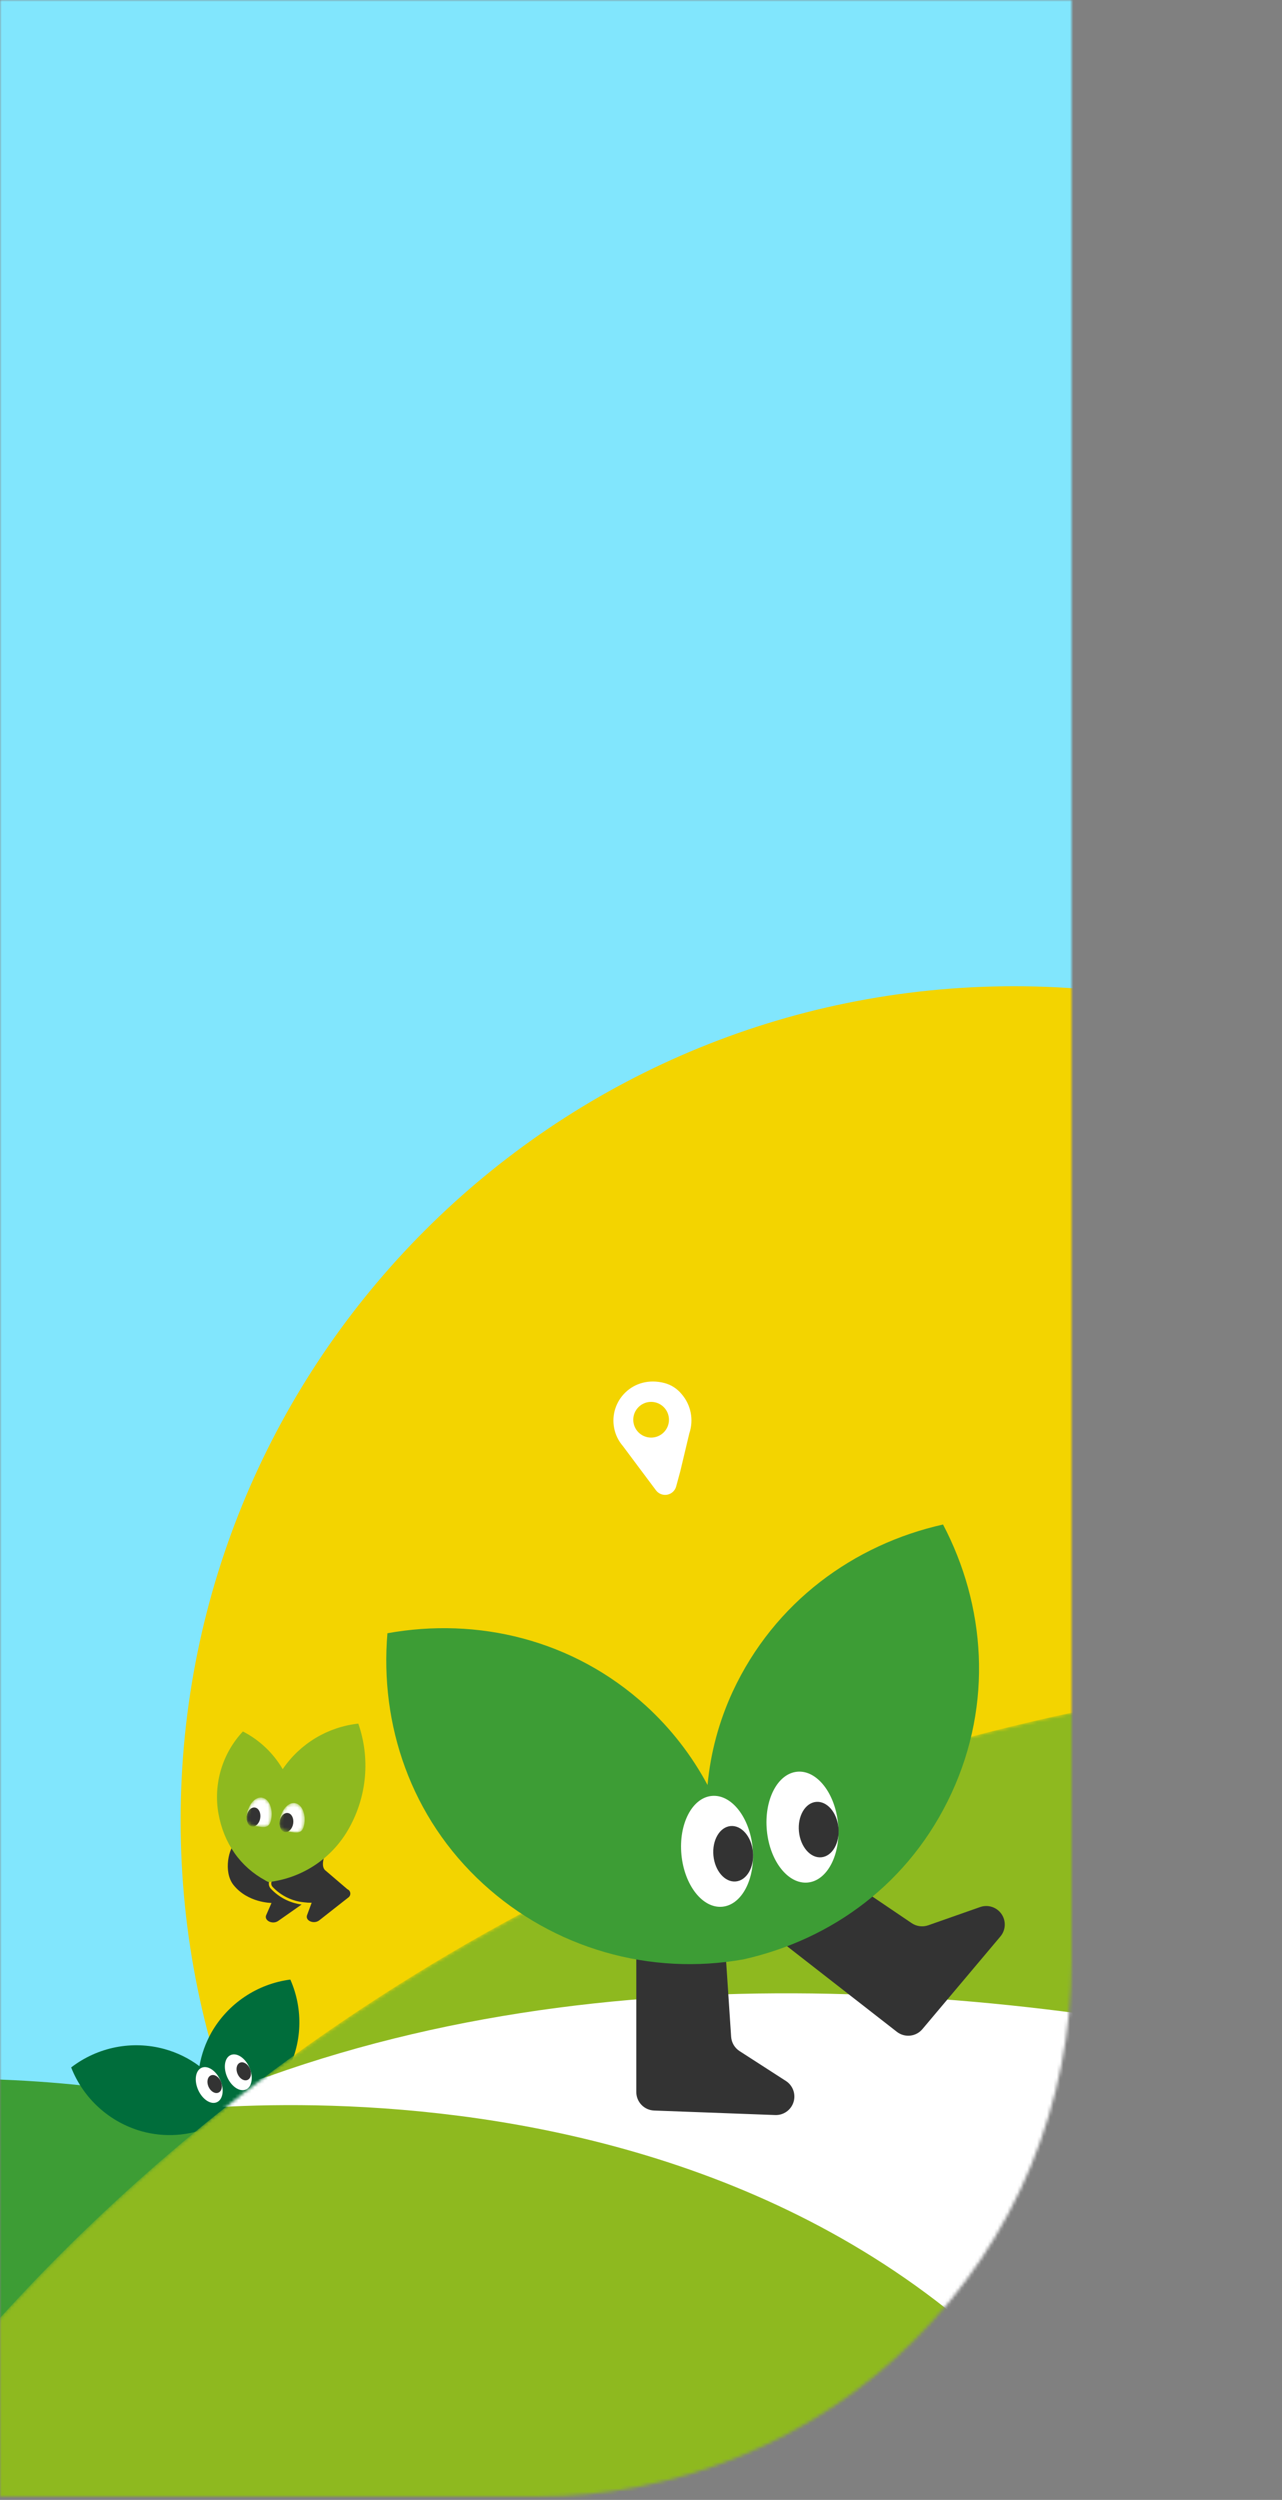 <svg width="390" height="760" viewBox="0 0 390 760" fill="none" xmlns="http://www.w3.org/2000/svg">
<rect x="0" y="0" width="390" height="760" fill="#808080" stroke="none"/>
<g clip-path="url(#clip0_192_5680)">
<mask id="mask0_192_5680" style="mask-type:luminance" maskUnits="userSpaceOnUse" x="0" y="0" width="326" height="759">
<path d="M0 0H326V596.17C326 617.553 321.788 638.727 313.605 658.482C305.422 678.238 293.428 696.188 278.308 711.308C263.188 726.428 245.238 738.422 225.482 746.605C205.727 754.788 184.553 759 163.17 759H0V0Z" fill="white"/>
</mask>
<g mask="url(#mask0_192_5680)">
<path d="M583.381 -60.09H-594.539V831.53H583.381V-60.09Z" fill="#81E6FD"/>
<path d="M308.529 806.99C448.578 806.99 562.109 693.458 562.109 553.41C562.109 413.362 448.578 299.83 308.529 299.83C168.481 299.83 54.949 413.362 54.949 553.41C54.949 693.458 168.481 806.99 308.529 806.99Z" fill="#F3D400"/>
<path d="M-14.579 1083.48C146.704 1083.48 277.451 982.399 277.451 857.71C277.451 733.021 146.704 631.94 -14.579 631.94C-175.863 631.94 -306.609 733.021 -306.609 857.71C-306.609 982.399 -175.863 1083.48 -14.579 1083.48Z" fill="#3D9D35"/>
<path d="M88.332 601.81C83.362 602.455 78.609 604.243 74.445 607.033C70.281 609.823 66.82 613.539 64.332 617.89C62.529 621.073 61.291 624.544 60.672 628.15C57.477 625.752 53.857 623.981 50.002 622.93C45.166 621.609 40.088 621.427 35.169 622.399C30.25 623.371 25.624 625.469 21.652 628.53C23.485 633.202 26.376 637.386 30.098 640.754C33.819 644.122 38.271 646.581 43.102 647.94C50.059 649.864 57.463 649.37 64.102 646.54C68.95 645.75 73.552 643.859 77.556 641.013C81.559 638.167 84.857 634.441 87.195 630.122C89.534 625.803 90.852 621.005 91.047 616.097C91.243 611.189 90.31 606.302 88.322 601.81H88.332Z" fill="#006D3B"/>
<path d="M65.981 639.102C67.837 638.275 68.297 635.261 67.009 632.37C65.72 629.48 63.17 627.808 61.314 628.635C59.458 629.463 58.998 632.477 60.286 635.367C61.575 638.258 64.125 639.93 65.981 639.102Z" fill="white"/>
<path d="M66.466 636.181C67.495 635.722 67.808 634.181 67.165 632.738C66.521 631.296 65.166 630.498 64.137 630.957C63.108 631.416 62.795 632.957 63.438 634.4C64.081 635.842 65.437 636.64 66.466 636.181Z" fill="#333333"/>
<path d="M74.829 635.234C76.685 634.406 77.145 631.392 75.856 628.502C74.568 625.612 72.018 623.939 70.162 624.767C68.306 625.595 67.845 628.609 69.134 631.499C70.423 634.389 72.972 636.061 74.829 635.234Z" fill="white"/>
<path d="M75.317 632.322C76.347 631.863 76.659 630.321 76.016 628.879C75.373 627.436 74.017 626.639 72.988 627.097C71.959 627.556 71.646 629.098 72.29 630.54C72.933 631.983 74.288 632.78 75.317 632.322Z" fill="#333333"/>
<mask id="mask1_192_5680" style="mask-type:luminance" maskUnits="userSpaceOnUse" x="-134" y="505" width="1200" height="1075">
<path d="M466 1580C797.371 1580 1066 1339.57 1066 1042.98C1066 746.392 797.371 505.96 466 505.96C134.629 505.96 -134 746.392 -134 1042.98C-134 1339.57 134.629 1580 466 1580Z" fill="white"/>
</mask>
<g mask="url(#mask1_192_5680)">
<path d="M1066 1043C1066 1339.59 797.37 1580 466 1580C134.63 1580 -134 1339.57 -134 1043C-134 883.09 -55.91 739.5 68 641.12C173.92 557 313.3 506 466 506C797.37 506 1066 746.4 1066 1043Z" fill="#8EB91F"/>
<path d="M45.141 642.57C45.141 642.57 275.001 607.4 360.881 796.36C446.761 985.32 410.781 1028.67 410.781 1028.67L583.381 839.67L594.831 690.79C594.831 690.79 309.351 550.14 82.001 631.12L45.141 642.57Z" fill="white"/>
</g>
</g>
<path d="M91.751 579L84.611 584C82.911 585.18 80.251 583.87 80.981 582.21L82.601 578.52C82.601 578.52 75.351 578.52 71.001 573.02C67.861 569.02 69.591 561.54 71.871 559.95C72.701 559.38 75.871 563.48 76.761 564.03L84.191 568.86C83.066 569.719 82.237 570.907 81.821 572.26C81.757 572.599 81.773 572.949 81.869 573.28C81.965 573.612 82.136 573.917 82.371 574.17C84.844 576.817 88.159 578.524 91.751 579Z" fill="#333333"/>
<path d="M105.932 576.89L97.132 583.8C95.502 585.08 92.782 583.93 93.412 582.23L94.812 578.45C94.087 578.472 93.361 578.435 92.642 578.34C88.933 578.017 85.474 576.34 82.922 573.63C81.922 572.51 82.922 570.93 84.822 569.22C89.392 565.15 99.312 560.34 100.822 559.13C101.622 558.51 96.122 566.75 99.172 568.79L105.692 574.36C105.932 574.461 106.142 574.625 106.296 574.835C106.451 575.045 106.546 575.293 106.571 575.553C106.595 575.813 106.549 576.075 106.436 576.31C106.324 576.546 106.149 576.746 105.932 576.89Z" fill="#333333"/>
<path d="M106.271 555.63C103.79 560.167 100.252 564.039 95.958 566.92C91.664 569.801 86.74 571.605 81.601 572.18C81.601 572.05 80.781 571.82 80.741 571.68C73.151 567.58 68.051 560.44 66.431 551.21C65.674 546.778 65.954 542.231 67.249 537.925C68.543 533.619 70.816 529.671 73.891 526.39C78.938 528.977 83.139 532.953 86.001 537.85C88.603 534.013 92.007 530.788 95.978 528.396C99.949 526.005 104.393 524.505 109.001 524C110.802 529.167 111.489 534.656 111.019 540.107C110.548 545.558 108.93 550.848 106.271 555.63Z" fill="#8EB91F"/>
<mask id="mask2_192_5680" style="mask-type:luminance" maskUnits="userSpaceOnUse" x="85" y="548" width="8" height="10">
<path d="M85.131 553.37C84.631 556.56 86.071 556.54 88.131 556.86C90.191 557.18 92.071 557.72 92.571 554.53C93.071 551.34 91.811 548.53 89.761 548.18C87.711 547.83 85.631 550.18 85.131 553.37Z" fill="white"/>
</mask>
<g mask="url(#mask2_192_5680)">
<path d="M85.131 553.37C84.631 556.56 86.071 556.54 88.131 556.86C90.191 557.18 92.071 557.72 92.571 554.53C93.071 551.34 91.811 548.53 89.761 548.18C87.711 547.83 85.631 550.18 85.131 553.37Z" fill="white"/>
<path d="M89.194 554.391C89.444 552.797 88.721 551.361 87.581 551.183C86.44 551.004 85.314 552.151 85.064 553.745C84.815 555.338 85.538 556.774 86.678 556.953C87.819 557.131 88.945 555.984 89.194 554.391Z" fill="#333333"/>
</g>
<mask id="mask3_192_5680" style="mask-type:luminance" maskUnits="userSpaceOnUse" x="75" y="546" width="8" height="10">
<path d="M75.1 551.7C74.6 554.89 76.04 554.87 78.1 555.19C80.16 555.51 82.04 556.05 82.54 552.86C83.04 549.67 81.78 546.86 79.73 546.51C77.68 546.16 75.6 548.51 75.1 551.7Z" fill="white"/>
</mask>
<g mask="url(#mask3_192_5680)">
<path d="M75.1 551.7C74.6 554.89 76.04 554.87 78.1 555.19C80.16 555.51 82.04 556.05 82.54 552.86C83.04 549.67 81.78 546.86 79.73 546.51C77.68 546.16 75.6 548.51 75.1 551.7Z" fill="white"/>
<path d="M79.175 552.722C79.424 551.129 78.702 549.693 77.561 549.514C76.421 549.336 75.294 550.483 75.045 552.076C74.796 553.669 75.518 555.106 76.659 555.284C77.799 555.462 78.926 554.315 79.175 552.722Z" fill="#333333"/>
</g>
<path d="M193.57 593.33V636C193.569 637.457 194.134 638.859 195.144 639.909C196.155 640.959 197.534 641.576 198.99 641.63L235.8 643C237.037 643.05 238.255 642.692 239.267 641.98C240.28 641.269 241.029 640.244 241.4 639.063C241.772 637.883 241.743 636.613 241.32 635.45C240.897 634.287 240.103 633.296 239.06 632.63L225 623.57C224.259 623.094 223.639 622.45 223.191 621.692C222.743 620.933 222.479 620.079 222.42 619.2L220.58 591.53C220.531 590.78 220.333 590.048 219.996 589.377C219.659 588.705 219.191 588.108 218.62 587.62C218.048 587.133 217.385 586.765 216.669 586.538C215.953 586.311 215.198 586.23 214.45 586.3L198.72 587.73C197.316 587.848 196.007 588.489 195.054 589.526C194.1 590.563 193.57 591.921 193.57 593.33Z" fill="#333333"/>
<path d="M239.218 591.51L272.838 617.7C273.988 618.595 275.44 619.01 276.889 618.857C278.338 618.704 279.671 617.996 280.608 616.88L304.338 588.71C305.134 587.766 305.597 586.586 305.656 585.353C305.716 584.119 305.368 582.901 304.667 581.884C303.965 580.868 302.949 580.111 301.775 579.729C300.601 579.346 299.333 579.361 298.168 579.77L282.358 585.32C281.532 585.606 280.65 585.696 279.782 585.584C278.914 585.471 278.085 585.158 277.358 584.67L254.358 569.12C253.736 568.699 253.036 568.407 252.299 568.261C251.562 568.115 250.803 568.117 250.068 568.268C249.332 568.419 248.633 568.715 248.014 569.14C247.394 569.564 246.865 570.108 246.458 570.74L237.938 584C237.172 585.185 236.878 586.614 237.115 588.004C237.352 589.395 238.103 590.646 239.218 591.51Z" fill="#333333"/>
<path d="M286.881 463.47C259.821 469.54 235.561 487.01 222.881 514.31C218.743 523.258 216.159 532.845 215.241 542.66C210.412 533.638 204.085 525.502 196.531 518.6C174.301 498.33 145.161 491.6 117.861 496.53C115.511 524.16 124.861 552.53 147.101 572.82C157.643 582.441 170.259 589.506 183.97 593.468C197.682 597.431 212.121 598.184 226.171 595.67C253.231 589.6 276.831 572.43 289.471 545.13C302.111 517.83 299.771 488 286.881 463.47Z" fill="#3D9D35"/>
<path d="M219.744 579.67C225.725 579.097 229.852 571.092 228.961 561.79C228.071 552.488 222.499 545.411 216.518 545.984C210.536 546.557 206.41 554.562 207.3 563.864C208.191 573.166 213.762 580.242 219.744 579.67Z" fill="white"/>
<path d="M223.852 571.986C227.173 571.668 229.503 567.64 229.058 562.989C228.613 558.337 225.56 554.825 222.239 555.143C218.918 555.461 216.588 559.489 217.033 564.14C217.478 568.791 220.531 572.304 223.852 571.986Z" fill="#333333"/>
<path d="M245.732 572.315C251.714 571.742 255.84 563.737 254.95 554.435C254.059 545.132 248.488 538.056 242.506 538.629C236.525 539.202 232.398 547.207 233.289 556.509C234.179 565.811 239.751 572.887 245.732 572.315Z" fill="white"/>
<path d="M249.864 564.64C253.184 564.322 255.515 560.294 255.07 555.643C254.624 550.992 251.571 547.479 248.251 547.797C244.93 548.115 242.599 552.143 243.045 556.794C243.49 561.445 246.543 564.958 249.864 564.64Z" fill="#333333"/>
<path d="M209.702 435.75C210.385 433.729 210.528 431.565 210.116 429.472C209.703 427.379 208.75 425.43 207.352 423.82C206.012 422.175 204.184 420.998 202.132 420.46C192.552 417.97 185.192 425.94 186.842 434.2C187.236 436.207 188.15 438.076 189.492 439.62L196.662 449.21L199.552 453.07C199.942 453.594 200.473 453.997 201.082 454.233C201.691 454.469 202.354 454.529 202.996 454.406C203.638 454.283 204.232 453.982 204.71 453.537C205.189 453.092 205.532 452.521 205.702 451.89L206.962 447.24L209.702 435.75Z" fill="white"/>
<path d="M198.078 437.05C201.077 437.05 203.508 434.619 203.508 431.62C203.508 428.621 201.077 426.19 198.078 426.19C195.08 426.19 192.648 428.621 192.648 431.62C192.648 434.619 195.08 437.05 198.078 437.05Z" fill="#F3D400"/>
</g>
<defs>
<clipPath id="clip0_192_5680">
<rect width="390" height="760" fill="white"/>
</clipPath>
</defs>
</svg>
